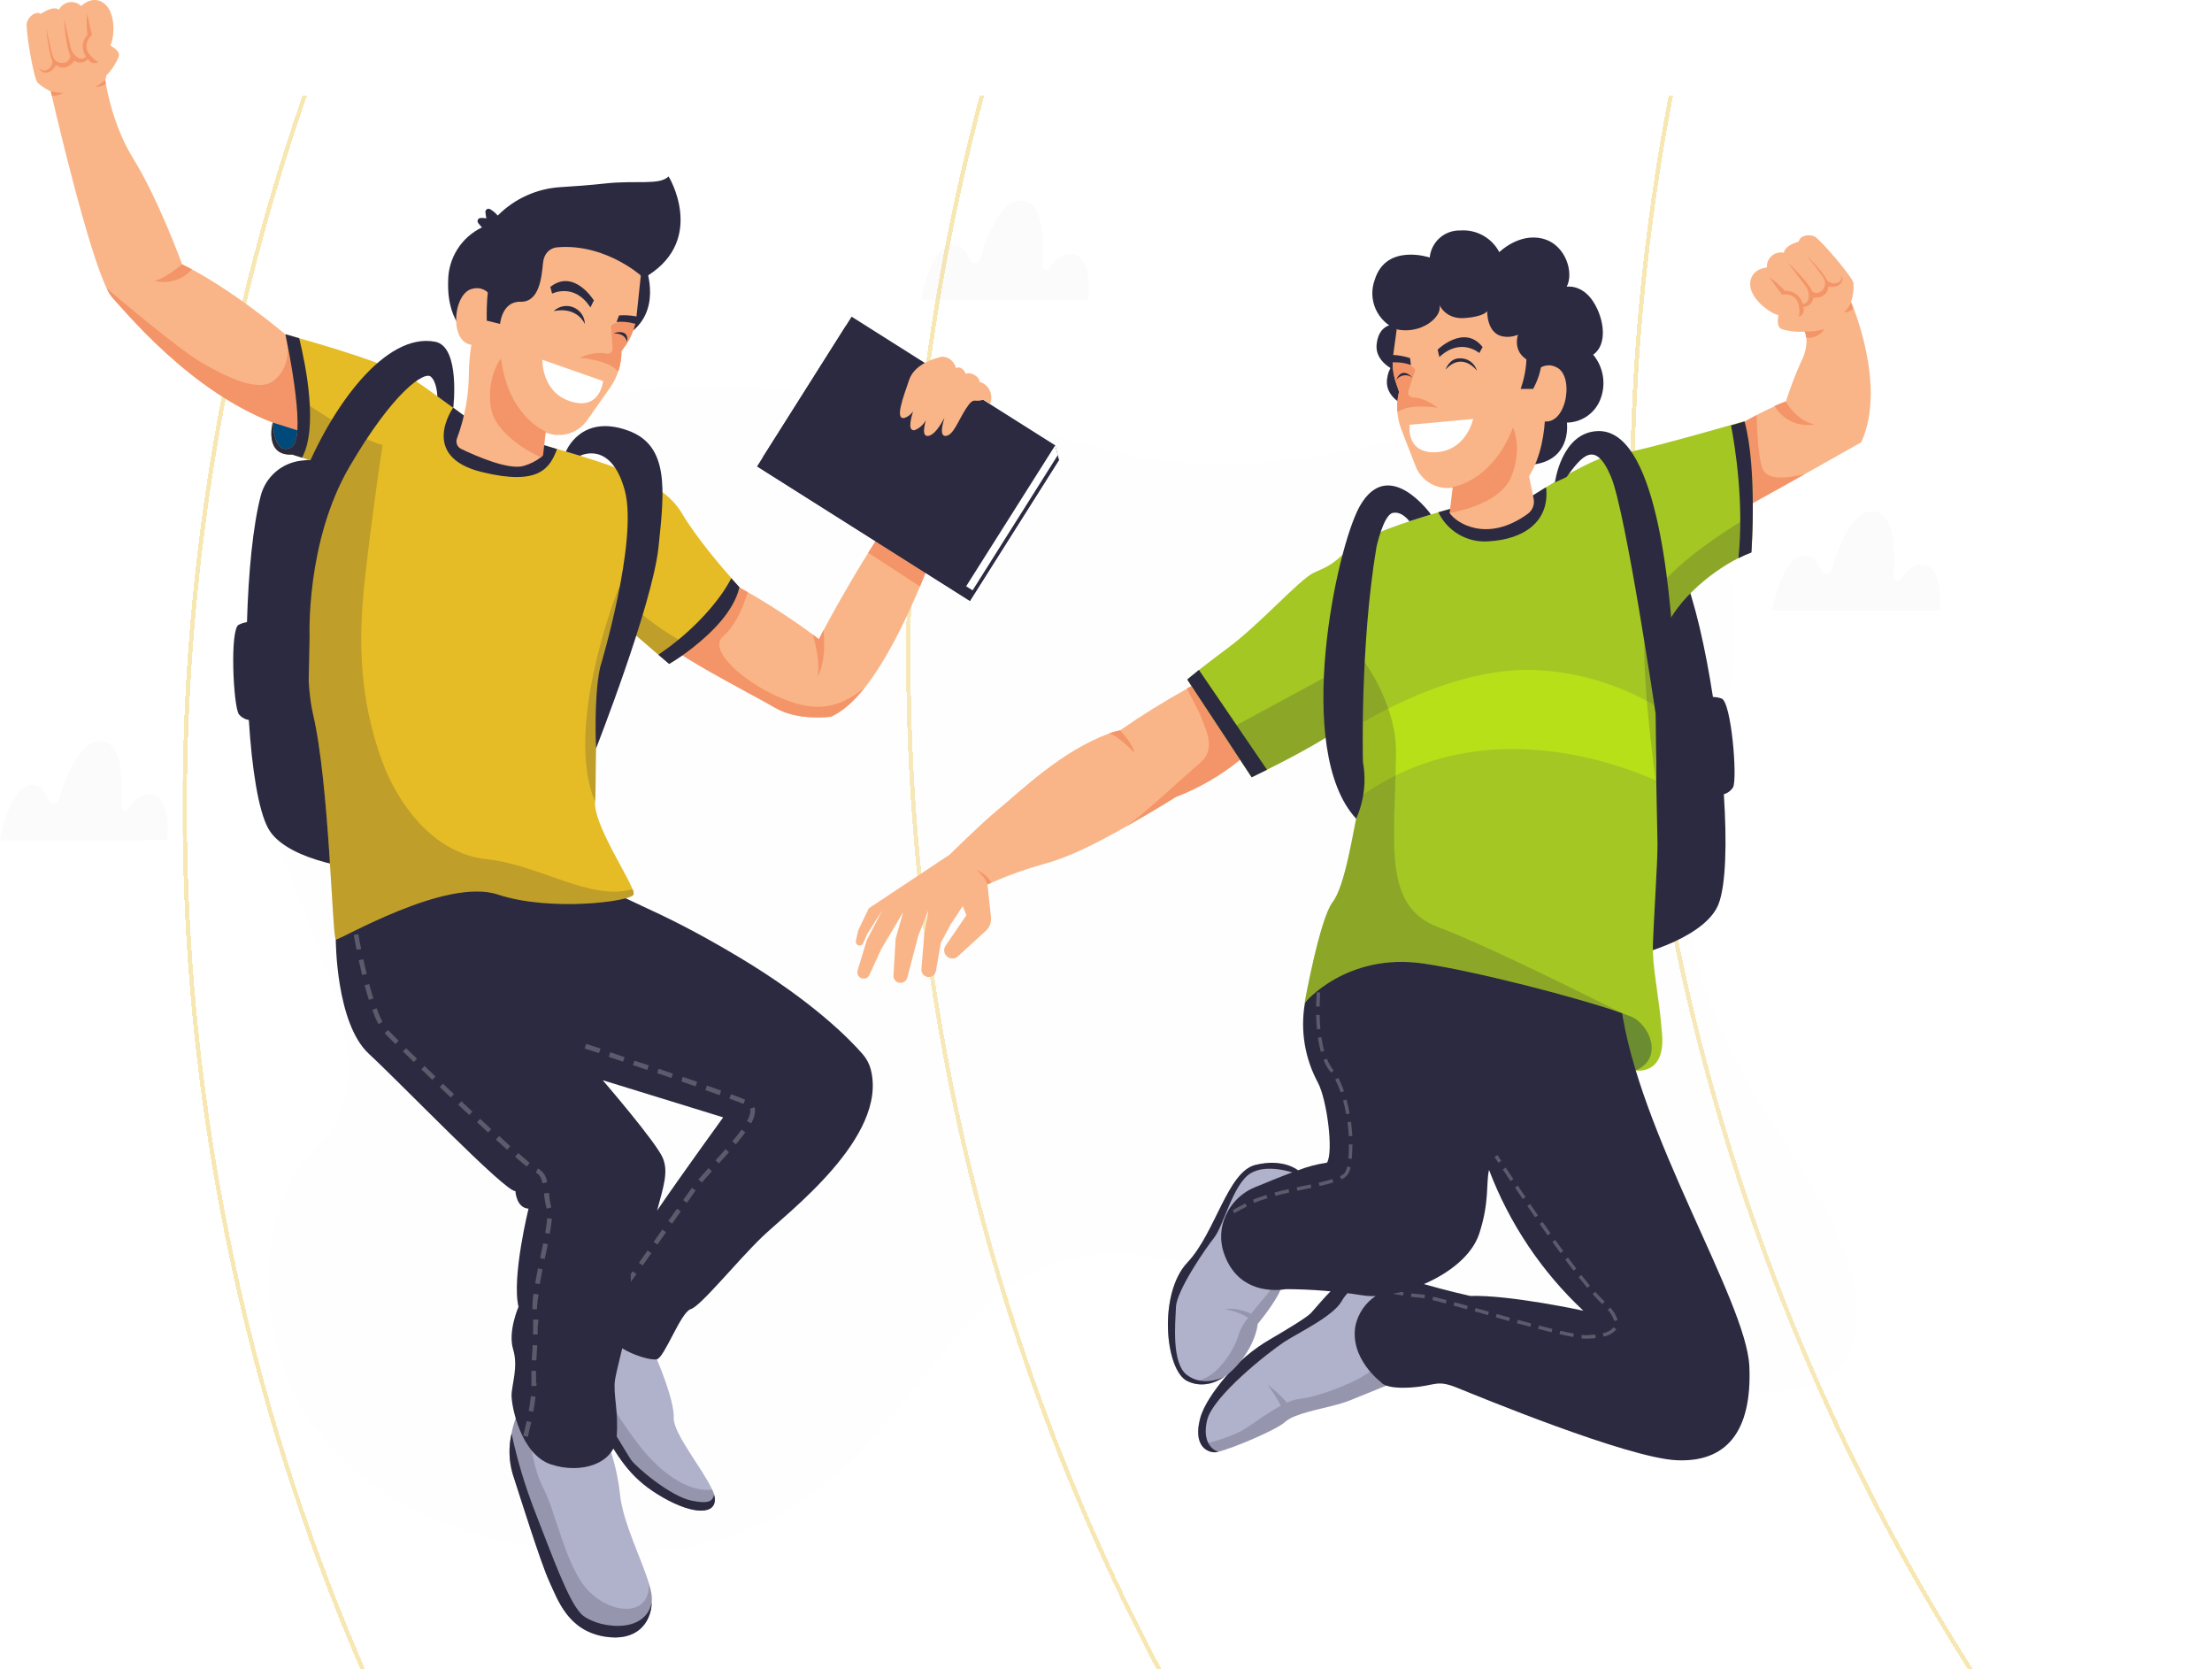 <svg width="509" height="384" viewBox="0 0 509 384" fill="none" xmlns="http://www.w3.org/2000/svg">
<g clip-path="url(#clip0_2040_16171)">
<g opacity="0.4">
<g opacity="0.96" filter="url(#filter0_bd_2040_16171)">
<circle cx="875.206" cy="112.167" r="499.667" stroke="#EBC13A" shape-rendering="crispEdges"/>
</g>
<g opacity="0.96" filter="url(#filter1_bd_2040_16171)">
<circle cx="791.948" cy="129.597" r="499.667" stroke="white" shape-rendering="crispEdges"/>
</g>
<g opacity="0.96" filter="url(#filter2_bd_2040_16171)">
<circle cx="708.69" cy="147.018" r="499.667" stroke="#EBC13A" shape-rendering="crispEdges"/>
</g>
<g opacity="0.96" filter="url(#filter3_bd_2040_16171)">
<circle cx="625.425" cy="164.448" r="499.667" stroke="white" shape-rendering="crispEdges"/>
</g>
<g opacity="0.96" filter="url(#filter4_bd_2040_16171)">
<circle cx="542.167" cy="181.87" r="499.667" stroke="#EBC13A" shape-rendering="crispEdges"/>
</g>
</g>
</g>
<path opacity="0.1" d="M397.246 129.361C387.712 92.507 353.125 94.795 320.307 101.639C302.648 105.314 277.934 110.41 252.14 102.889C196.653 86.713 132.807 82.624 101.345 102.889C69.884 123.153 50.975 147.475 60.032 181.511C69.089 215.547 92.151 246.13 72.553 264.382C52.956 282.634 53.295 351.596 133.888 356.988C214.481 362.38 206.494 284.954 259.725 288.588C312.956 292.221 422.214 344.541 426.833 306.596C431.451 268.651 372.161 241.554 393.422 178.524C397.638 165.992 401.631 146.183 397.246 129.361Z" fill="#F7F7F7"/>
<path opacity="0.1" d="M211.959 69.044C211.959 69.044 214.025 55.824 219.819 56.332C221.419 56.47 222.51 58.101 223.23 59.838C223.325 60.073 223.491 60.272 223.704 60.408C223.918 60.544 224.168 60.611 224.421 60.598C224.674 60.585 224.916 60.494 225.115 60.337C225.313 60.18 225.458 59.965 225.529 59.722C227.054 54.351 230.19 46.152 235.063 46.152C240.095 46.152 240.253 55.537 239.893 61.247C239.882 61.433 239.931 61.617 240.034 61.771C240.138 61.926 240.289 62.042 240.465 62.102C240.64 62.162 240.831 62.163 241.007 62.104C241.183 62.045 241.335 61.931 241.44 61.777C242.764 59.828 244.703 57.953 247.054 58.493C251.631 59.552 250.402 69.086 250.402 69.086L211.959 69.044Z" fill="#D6D6D6"/>
<path opacity="0.1" d="M0 193.355C0 193.355 2.055 180.134 7.85 180.643C9.46 180.781 10.551 182.412 11.261 184.149C11.356 184.384 11.521 184.583 11.735 184.719C11.948 184.855 12.199 184.921 12.451 184.909C12.704 184.896 12.947 184.805 13.145 184.648C13.344 184.491 13.489 184.276 13.559 184.033C15.095 178.662 18.231 170.463 23.093 170.463C28.125 170.463 28.284 179.848 27.924 185.558C27.912 185.744 27.962 185.928 28.065 186.082C28.168 186.237 28.319 186.353 28.495 186.413C28.671 186.473 28.861 186.474 29.038 186.415C29.214 186.356 29.366 186.241 29.47 186.088C30.794 184.139 32.722 182.264 35.085 182.804C39.661 183.863 38.432 193.344 38.432 193.344L0 193.355Z" fill="#D6D6D6"/>
<path opacity="0.1" d="M407.839 140.537C407.839 140.537 409.958 127.328 415.699 127.826C417.299 127.974 418.39 129.595 419.11 131.342C419.205 131.577 419.371 131.776 419.584 131.912C419.798 132.048 420.048 132.115 420.301 132.102C420.554 132.089 420.796 131.998 420.995 131.841C421.193 131.684 421.338 131.469 421.409 131.226C422.934 125.855 426.08 117.656 430.943 117.656C435.974 117.656 436.144 127.031 435.773 132.751C435.762 132.937 435.811 133.121 435.914 133.275C436.018 133.43 436.169 133.546 436.344 133.606C436.52 133.666 436.711 133.667 436.887 133.608C437.063 133.55 437.215 133.435 437.32 133.281C438.644 131.321 440.582 129.446 442.934 129.997C447.521 131.056 446.282 140.527 446.282 140.527L407.839 140.537Z" fill="#D6D6D6"/>
<path d="M285.371 174.785C280.93 178.399 275.947 181.287 270.604 183.344C270.604 183.344 265.604 186.469 259.206 190.113C251.663 194.404 245.848 197.243 240.286 198.757C236.204 199.883 232.207 201.299 228.326 202.995L227.267 203.482C224.163 204.88 222.299 205.918 222.299 205.918L218.411 196.745C218.411 196.745 225.487 189.711 229.661 186.257C234.841 182.02 244.237 172.741 255.233 168.757C256.056 168.457 256.898 168.213 257.754 168.027C262.693 164.587 267.806 161.405 273.072 158.493C274.708 157.536 276.474 156.822 278.316 156.374C278.316 156.374 288.634 165.866 285.371 174.785Z" fill="#F9B587"/>
<path d="M261.027 173.238C261.027 173.238 257.341 169.159 255.19 168.746C256.013 168.446 256.856 168.201 257.712 168.015C257.712 168.015 260.699 171.024 261.027 173.238Z" fill="#F39568"/>
<path d="M285.37 174.785C280.93 178.399 275.946 181.288 270.603 183.345C270.603 183.345 265.603 186.47 259.205 190.114C263.654 186.936 270.688 180.209 276.091 175.59C279.777 172.412 277.743 168.419 276.25 164.648C275.625 163.08 274.004 160.347 273.241 158.567C273.241 158.493 273.093 158.482 273.029 158.44C274.665 157.483 276.431 156.769 278.273 156.321C278.273 156.321 288.633 165.866 285.37 174.785Z" fill="#F39568"/>
<path d="M226.853 199.986L228.029 211.024C228.093 211.6 228.02 212.184 227.815 212.727C227.611 213.27 227.281 213.757 226.853 214.149L220.413 220.028C220.231 220.196 220.018 220.326 219.785 220.411C219.553 220.496 219.306 220.534 219.059 220.523C218.812 220.512 218.569 220.453 218.345 220.348C218.121 220.243 217.92 220.095 217.754 219.911C217.468 219.599 217.295 219.198 217.264 218.776C217.234 218.353 217.346 217.932 217.584 217.581L222.372 210.579L221.546 208.46L218.749 212.697L216.504 216.882L215.36 223.397C215.322 223.622 215.239 223.837 215.115 224.028C214.992 224.22 214.83 224.384 214.641 224.511C214.451 224.638 214.238 224.725 214.013 224.767C213.789 224.808 213.559 224.803 213.336 224.753C212.941 224.662 212.59 224.433 212.349 224.107C212.108 223.78 211.992 223.378 212.023 222.973L212.669 215.155L213.601 209.467L211.292 215.325L208.771 224.933C208.687 225.242 208.514 225.52 208.273 225.732C208.031 225.943 207.733 226.078 207.415 226.119C207.179 226.149 206.94 226.127 206.714 226.054C206.488 225.981 206.281 225.86 206.107 225.698C205.933 225.536 205.797 225.338 205.708 225.118C205.619 224.898 205.58 224.661 205.593 224.424L206.101 215.95L207.817 209.89L202.785 218.365L200.052 224.318C199.906 224.637 199.65 224.891 199.33 225.035C199.011 225.179 198.651 225.203 198.315 225.102C198.132 225.048 197.961 224.957 197.813 224.837C197.665 224.716 197.542 224.567 197.451 224.399C197.361 224.231 197.305 224.046 197.285 223.856C197.266 223.666 197.285 223.474 197.341 223.291L199.459 216.289L203.029 209.435L199.555 214.89L198.622 217.009C198.527 217.223 198.351 217.391 198.133 217.476C197.915 217.561 197.672 217.557 197.457 217.464C197.268 217.383 197.113 217.237 197.02 217.053C196.927 216.87 196.902 216.659 196.949 216.458L197.499 214.022L199.915 208.979L218.463 196.67C218.463 196.67 221.567 195.653 226.853 199.986Z" fill="#F9B587"/>
<path d="M228.115 203.079L227.225 203.471C227.225 203.471 226.939 202.009 224.672 200.134C226.106 200.721 227.313 201.754 228.115 203.079Z" fill="#F39568"/>
<path d="M398.792 181.141C398.306 181.914 397.552 182.48 396.673 182.73C397.404 193.98 397.139 203.641 395.455 207.995C390.243 221.406 345.89 227.963 335.222 218.228C324.555 208.493 318.75 144.181 333.104 134.043C343.834 126.469 366.345 125.23 377.076 125.092C379.269 125.06 381.421 125.689 383.25 126.899C385.079 128.108 386.501 129.841 387.33 131.872C390.021 138.535 392.425 149.096 394.163 160.357C394.837 160.368 395.506 160.486 396.144 160.707C398.4 161.48 399.841 179.075 398.792 181.141Z" fill="#2C2A40"/>
<path d="M317.383 313.841C317.816 315.539 318.587 317.132 319.65 318.524C319.65 318.524 314.947 320.42 310.593 322.199C307.267 323.555 301.833 324.318 298.316 325.706C297.53 325.978 296.785 326.356 296.102 326.829C295.953 326.935 295.816 327.051 295.689 327.157C293.75 328.979 283.538 333.248 280.318 334.011C280.077 334.082 279.828 334.125 279.576 334.138C278.942 334.143 278.318 333.986 277.761 333.682C277.205 333.378 276.736 332.937 276.398 332.401C275.667 331.214 275.339 329.307 276.133 326.331C276.928 323.354 279.311 319.975 281.758 317.03C284.707 313.462 288.265 310.445 292.267 308.121C296.017 305.939 300.741 303.089 301.663 302.072C304.608 298.841 307.235 295.102 311.419 293.449C312.661 293.041 313.971 292.879 315.275 292.973C318.596 293.209 321.877 293.831 325.053 294.826C325.053 294.826 315.032 304.265 317.383 313.841Z" fill="#B0B1CA"/>
<path d="M315.318 292.973C313.295 294.435 310.021 296.998 308.75 299.329C306.759 302.856 298.92 306.522 295.519 308.736C292.119 310.95 279.026 321.193 277.744 326.818C276.632 331.691 278.877 333.556 280.318 334.011C280.077 334.081 279.828 334.12 279.576 334.128C277.744 334.128 274.524 332.634 276.176 326.331C276.939 323.439 279.354 319.975 281.801 317.03C284.749 313.462 288.307 310.446 292.31 308.121C296.06 305.939 300.784 303.09 301.706 302.073C304.651 298.842 307.278 295.102 311.462 293.45C312.703 293.036 314.014 292.874 315.318 292.973Z" fill="#2C2A40"/>
<path opacity="0.2" d="M319.651 318.524C319.651 318.524 314.947 320.42 310.593 322.2C307.267 323.556 301.833 324.319 298.316 325.706C297.53 325.979 296.785 326.356 296.102 326.829C295.953 326.935 295.816 327.052 295.689 327.158C293.75 328.98 283.538 333.249 280.318 334.011C280.077 334.083 279.828 334.126 279.576 334.139C278.943 334.144 278.318 333.987 277.762 333.683C277.205 333.379 276.736 332.938 276.398 332.401C276.398 332.401 283.062 330.929 286.526 328.704C288.761 327.274 291.822 324.954 294.746 323.408C293.848 321.704 292.809 320.077 291.642 318.545C293.287 319.772 294.796 321.172 296.144 322.719C297.147 322.243 298.22 321.931 299.322 321.798C302.744 321.48 313.517 317.91 317.331 313.863C317.781 315.558 318.571 317.143 319.651 318.524Z" fill="#2C2A40"/>
<path d="M294.491 283.333C294.406 288.566 295.55 292.867 295.307 294.668C294.968 297.984 289.385 304.604 289.385 304.604C288.972 308.386 285.953 313.736 281.97 316.575H281.917L281.779 316.734C280.707 317.569 279.449 318.134 278.112 318.381C276.776 318.628 275.399 318.55 274.099 318.153C273.802 318.047 273.506 317.931 273.209 317.793C268.071 315.314 266.482 297.613 273.209 290.526C279.692 283.683 282.436 269.615 288.887 268.047C295.338 266.479 298.643 269.265 298.643 269.265C298.474 269.52 298.304 269.774 298.156 270.028C295.757 274.052 294.491 278.649 294.491 283.333Z" fill="#B0B1CA"/>
<path d="M298.654 269.233C298.485 269.488 298.326 269.742 298.167 269.996C297.552 269.774 291.44 267.623 287.68 269.996C283.718 272.517 281.493 282.104 279.406 284.721C277.319 287.337 270.773 296.913 270.603 300.663C270.434 304.413 269.544 313.64 273.125 316.341C276.504 318.884 280.54 317.401 281.79 316.68C279.194 318.46 276.197 319.17 273.22 317.74C268.082 315.271 266.493 297.613 273.22 290.483C279.703 283.64 282.447 269.572 288.898 268.005C295.349 266.437 298.654 269.233 298.654 269.233Z" fill="#2C2A40"/>
<path opacity="0.2" d="M295.339 294.668C295.021 297.73 290.265 303.588 289.513 304.488L289.46 304.562C289.047 308.344 286.028 313.694 282.045 316.533H281.992L281.78 316.734C280.707 317.569 279.45 318.134 278.113 318.381C276.776 318.628 275.4 318.55 274.1 318.153C274.611 317.907 275.152 317.729 275.71 317.624C280.275 316.692 284.184 310.357 285.074 306.893C285.554 305.544 286.272 304.292 287.193 303.196C285.613 302.168 283.82 301.513 281.949 301.278C281.949 301.278 284.068 300.516 287.903 302.253C290.254 299.276 293.199 296.141 293.57 294.7C294.1 292.444 294.544 283.365 294.544 283.365C294.492 288.567 295.551 292.867 295.339 294.668Z" fill="#2C2A40"/>
<path d="M428.273 101.766L415.254 109.107L402.065 116.459C402.065 116.459 396.769 104.435 401.493 96.988C401.493 96.988 402.606 96.342 404.226 95.484C405.413 94.859 406.875 94.128 408.379 93.461C409.237 93.079 410.106 92.719 410.942 92.401C411.936 89.259 413.114 86.178 414.47 83.175C415.36 81.503 415.777 79.621 415.678 77.73C415.66 77.215 415.515 76.712 415.254 76.268C419.032 74.362 422.622 72.103 425.974 69.52C425.974 69.52 434.322 88.704 428.273 101.766Z" fill="#F9B587"/>
<path d="M417.553 97.634C415.766 97.967 413.919 97.739 412.267 96.98C410.615 96.221 409.238 94.97 408.326 93.397C409.184 93.016 410.053 92.656 410.89 92.338C410.89 92.359 413.464 96.935 417.553 97.634Z" fill="#F39568"/>
<path d="M415.254 109.107L402.065 116.458C402.065 116.458 396.769 104.435 401.493 96.988C401.493 96.988 402.606 96.342 404.226 95.484C404.226 95.484 404.364 105.706 405.762 108.196C407.161 110.685 411.811 109.838 415.254 109.107Z" fill="#F39568"/>
<path d="M425.921 69.542C422.981 72.194 419.816 74.587 416.462 76.692C416.112 76.862 415.625 76.692 415.148 76.3C413.381 76.424 411.605 76.216 409.915 75.686C408.983 75.262 408.993 73.948 409.237 72.508C407.012 71.967 402.669 68.567 402.722 65.326C402.796 61.798 406.578 61.533 406.578 61.533C406.544 61.032 406.626 60.529 406.82 60.065C407.013 59.601 407.311 59.188 407.692 58.86C408.072 58.531 408.523 58.295 409.01 58.171C409.497 58.046 410.006 58.037 410.498 58.143C410.699 56.374 413.898 55.59 413.898 55.59C414.226 54.086 416.313 53.832 417.553 54.414C418.792 54.997 426.176 63.567 426.504 65.135C426.602 66.628 426.404 68.125 425.921 69.542Z" fill="#F9B587"/>
<path d="M414.958 70.601C415.498 72.635 413.792 72.889 413.792 72.889C414.131 72.624 414.11 71.766 414.015 71.014C413.989 70.637 413.921 70.264 413.814 69.901C413.715 69.509 413.532 69.143 413.277 68.829C413.023 68.514 412.704 68.259 412.341 68.079C410.816 67.401 410.117 67.857 410.117 67.857L407.087 63.747C408.416 64.672 409.641 65.737 410.742 66.925C411.658 66.868 412.565 67.133 413.306 67.674C414.047 68.216 414.575 69 414.799 69.891C415.108 69.89 415.408 69.785 415.65 69.592C415.892 69.4 416.062 69.132 416.133 68.832C416.236 68.336 416.24 67.826 416.143 67.329C416.047 66.833 415.853 66.36 415.572 65.94L411.335 60.336C411.335 60.336 417.076 65.696 417.214 67.751C417.296 68.091 417.299 68.446 417.224 68.788C417.149 69.13 416.997 69.45 416.779 69.725C416.562 69.999 416.285 70.221 415.969 70.373C415.654 70.524 415.308 70.602 414.958 70.601Z" fill="#F39568"/>
<path d="M415.562 58.652C415.562 58.652 419.322 63.143 419.799 64.361C419.916 64.638 419.976 64.936 419.974 65.236C419.973 65.537 419.91 65.834 419.79 66.109C419.671 66.385 419.496 66.633 419.277 66.839C419.058 67.044 418.799 67.204 418.517 67.306C418.261 67.394 417.986 67.418 417.719 67.375C417.451 67.333 417.198 67.225 416.981 67.063V68.482C416.981 68.482 420.784 69.075 420.742 65.463C420.742 63.662 415.562 58.652 415.562 58.652Z" fill="#F39568"/>
<path d="M420.551 64.615C420.82 64.864 421.147 65.042 421.502 65.134C421.856 65.227 422.228 65.23 422.585 65.145C423.697 64.785 423.93 64.086 423.644 63.344C423.842 63.565 423.959 63.847 423.976 64.143C423.994 64.439 423.91 64.733 423.739 64.975C422.987 66.236 421.123 66.035 420.561 65.855L420.551 64.615Z" fill="#F39568"/>
<path d="M419.82 75.686C419.383 76.393 418.75 76.959 417.998 77.314C417.246 77.67 416.407 77.799 415.582 77.688C415.587 77.195 415.475 76.709 415.254 76.268C416.799 76.353 418.346 76.156 419.82 75.686Z" fill="#F39568"/>
<path d="M376.345 246.289C376.345 246.289 372.511 237.867 373.167 233.089C373.824 228.312 380.339 235.833 381.187 237.856C382.034 239.88 380.869 245.441 376.345 246.289Z" fill="#6C8C31"/>
<path d="M327.605 295.431C324.096 297.003 320.332 297.929 316.493 298.164C318.794 296.55 321.367 295.366 324.089 294.668C325.278 294.833 326.454 295.088 327.605 295.431Z" fill="#2C2A40"/>
<path d="M402.542 314.361C401.843 299.202 376.896 260.611 373.008 231.342L357.373 225.706C355.254 225.102 356.208 225.452 353.761 224.721C353.761 224.721 316.822 205.653 300.275 230.738C299.182 236.991 300.223 243.431 303.231 249.022C305.35 252.941 306.896 265.049 305.35 267.496C303.085 267.828 300.865 268.411 298.729 269.233C295.953 270.197 291.674 271.945 288.771 273.153C286.962 273.893 285.35 275.044 284.063 276.515C282.776 277.986 281.849 279.736 281.356 281.628C280.783 283.868 280.89 286.228 281.663 288.407C284.449 296.426 291.42 297.295 295.953 296.596C301.785 296.624 307.607 297.091 313.369 297.994C314.418 298.169 315.484 298.229 316.547 298.174C314.239 299.722 312.598 302.082 311.949 304.784C310.381 312.496 317.797 318.015 317.797 318.015C317.797 318.015 318.57 319.583 324.492 319.233C330.413 318.884 330.403 317.305 335.297 319.286C340.191 321.267 374.492 335.441 385.816 335.96C397.14 336.479 403.189 329.519 402.542 314.361ZM338.326 298.164C338.326 298.164 332.818 296.935 327.659 295.431C333.411 292.952 338.686 288.916 340.371 283.873C342.797 276.458 341.896 272.401 342.638 269.159C347.307 281.469 354.728 292.549 364.333 301.553C364.333 301.553 347.278 297.856 338.273 298.164H338.326Z" fill="#2C2A40"/>
<path d="M299.978 272.836L298.368 273.175L298.538 273.959L300.148 273.62L301.747 273.281L301.589 272.497L299.978 272.836Z" fill="#5B5B6C"/>
<path d="M283.644 278.428L284.035 279.127C284.978 278.598 285.942 278.068 286.917 277.57L286.546 276.86C285.572 277.369 284.597 277.899 283.644 278.428Z" fill="#5B5B6C"/>
<path d="M293.283 274.361L293.484 275.134C294.417 274.88 295.455 274.626 296.662 274.361L296.493 273.577C295.275 273.852 294.226 274.107 293.283 274.361Z" fill="#5B5B6C"/>
<path d="M310.381 261.416L311.187 261.363C311.123 260.304 311.017 259.16 310.869 258.069L310.074 258.175C310.201 259.245 310.297 260.336 310.381 261.416Z" fill="#5B5B6C"/>
<path d="M303.792 228.344L302.986 228.291C302.923 229.403 302.87 230.505 302.859 231.585H303.654C303.675 230.537 303.717 229.435 303.792 228.344Z" fill="#5B5B6C"/>
<path d="M309.766 256.352L310.55 256.204C310.349 255.081 310.105 253.99 309.83 252.973L309.057 253.174C309.321 254.128 309.565 255.198 309.766 256.352Z" fill="#5B5B6C"/>
<path d="M288.294 276.014L288.612 276.745C289.605 276.337 290.62 275.983 291.652 275.686L291.419 274.923C290.358 275.229 289.315 275.594 288.294 276.014Z" fill="#5B5B6C"/>
<path d="M309.449 269.816C309.14 270.159 308.761 270.43 308.337 270.611L308.686 271.331C309.231 271.097 309.711 270.733 310.085 270.272C310.427 269.751 310.664 269.168 310.784 268.556L310 268.365C309.907 268.879 309.721 269.371 309.449 269.816Z" fill="#5B5B6C"/>
<path d="M309.258 251.056C308.903 249.998 308.464 248.971 307.944 247.984L307.245 248.354C307.738 249.31 308.16 250.302 308.506 251.32L309.258 251.056Z" fill="#5B5B6C"/>
<path d="M303.664 233.503H302.859C302.859 234.657 302.944 235.77 303.039 236.818L303.834 236.744C303.739 235.727 303.686 234.636 303.664 233.503Z" fill="#5B5B6C"/>
<path d="M311.228 263.301H310.381C310.381 263.418 310.381 263.534 310.381 263.651C310.381 264.71 310.381 265.664 310.254 266.532L311.048 266.617C311.146 265.631 311.192 264.641 311.186 263.651L311.228 263.301Z" fill="#5B5B6C"/>
<path d="M304.714 241.797C304.43 240.752 304.211 239.691 304.057 238.619L303.263 238.736C303.424 239.836 303.65 240.925 303.941 241.999L304.714 241.797Z" fill="#5B5B6C"/>
<path d="M305.318 243.566L304.576 243.863C304.949 244.817 305.452 245.715 306.07 246.532L306.26 246.787L306.907 246.31C306.843 246.215 306.769 246.13 306.705 246.045C306.131 245.286 305.665 244.452 305.318 243.566Z" fill="#5B5B6C"/>
<path d="M303.453 272.094L303.633 272.868C304.968 272.571 305.996 272.306 306.811 272.041L306.568 271.268C305.773 271.533 304.777 271.798 303.453 272.094Z" fill="#5B5B6C"/>
<path d="M344.787 267.518L343.908 266.183L344.586 265.749L345.455 267.084L344.787 267.518Z" fill="#5B5B6C"/>
<path d="M329.598 299.107C330.445 299.308 331.451 299.562 332.68 299.891L332.882 299.118C331.653 298.789 330.636 298.535 329.788 298.323L329.598 299.107Z" fill="#5B5B6C"/>
<path d="M324.756 297.571L324.661 298.365C325.466 298.461 326.187 298.535 326.78 298.567C327.111 298.595 327.44 298.644 327.765 298.715L327.913 297.921C327.563 297.85 327.21 297.8 326.854 297.772C326.271 297.74 325.551 297.666 324.756 297.571Z" fill="#5B5B6C"/>
<path d="M334.47 300.378C335.444 300.643 336.472 300.918 337.542 301.226L337.754 300.452L334.682 299.605L334.47 300.378Z" fill="#5B5B6C"/>
<path d="M339.544 300.934L339.326 301.709L342.396 302.57L342.614 301.795L339.544 300.934Z" fill="#5B5B6C"/>
<path d="M344.184 303.079L347.256 303.937L347.467 303.164L344.406 302.316L344.184 303.079Z" fill="#5B5B6C"/>
<path d="M356.79 283.746L354.958 281.14L354.301 281.596L356.133 284.202L356.79 283.746Z" fill="#5B5B6C"/>
<path d="M372.234 303.725C371.899 302.65 371.323 301.664 370.55 300.844L369.946 301.353C370.629 302.089 371.145 302.963 371.461 303.916L372.234 303.725Z" fill="#5B5B6C"/>
<path d="M359.724 287.836C359.11 286.988 358.485 286.13 357.871 285.262L357.214 285.728L359.078 288.302L359.724 287.836Z" fill="#5B5B6C"/>
<path d="M319.714 297.242L319.661 297.518C320.784 297.737 321.843 297.927 322.839 298.09L322.966 297.306L321.504 297.052C320.89 297.126 320.307 297.189 319.714 297.242Z" fill="#5B5B6C"/>
<path d="M345.805 269.064L347.574 271.723L348.241 271.278L346.472 268.63L345.805 269.064Z" fill="#5B5B6C"/>
<path d="M365.032 307.2C364.678 307.199 364.324 307.178 363.972 307.137L363.888 307.931C364.239 307.971 364.593 307.992 364.947 307.995H365.117C365.858 307.995 366.557 307.921 367.172 307.857L367.087 307.062C366.419 307.084 365.752 307.126 365.032 307.2Z" fill="#5B5B6C"/>
<path d="M368.866 299.085C368.347 298.587 367.743 297.952 367.075 297.2L366.472 297.729C367.16 298.503 367.785 299.159 368.315 299.668L368.707 300.039L369.268 299.467L368.866 299.085Z" fill="#5B5B6C"/>
<path d="M365.868 295.802C365.254 295.06 364.576 294.234 363.877 293.334L363.241 293.821C363.962 294.732 364.629 295.569 365.254 296.31L365.868 295.802Z" fill="#5B5B6C"/>
<path d="M360.169 289.806C360.826 290.696 361.472 291.554 362.086 292.348L362.722 291.872C362.108 291.077 361.472 290.219 360.805 289.329L360.169 289.806Z" fill="#5B5B6C"/>
<path d="M368.803 306.713L368.993 307.497C370.154 307.331 371.21 306.734 371.949 305.823L371.282 305.389C370.645 306.118 369.763 306.589 368.803 306.713Z" fill="#5B5B6C"/>
<path d="M349.057 304.435L352.129 305.262L352.341 304.488L349.258 303.662L349.057 304.435Z" fill="#5B5B6C"/>
<path d="M358.845 306.946C360.042 307.222 361.09 307.444 362.023 307.603L362.16 306.819C361.292 306.66 360.254 306.438 359.067 306.173L358.845 306.946Z" fill="#5B5B6C"/>
<path d="M351.44 277.444L353.241 280.071L353.898 279.616L352.097 276.999L351.44 277.444Z" fill="#5B5B6C"/>
<path d="M351.049 275.42L349.269 272.782L348.612 273.227L350.392 275.865L351.049 275.42Z" fill="#5B5B6C"/>
<path d="M353.93 305.738L357.023 306.522L357.214 305.738C356.281 305.515 355.243 305.25 354.131 304.964L353.93 305.738Z" fill="#5B5B6C"/>
<path d="M327.605 295.431C324.096 297.003 320.332 297.929 316.493 298.164C318.794 296.55 321.367 295.366 324.089 294.668C325.278 294.833 326.454 295.088 327.605 295.431Z" fill="#2C2A40"/>
<path d="M403.326 118.365C403.273 123.408 403.008 127.073 403.008 127.073C401.991 127.452 400.997 127.891 400.032 128.387C393.146 131.872 384.576 139.16 382.5 146.586C381.663 149.541 381.282 155.643 381.133 162.539C381.006 168.111 381.049 174.192 381.133 179.584C381.133 179.87 381.133 180.156 381.133 180.442C381.239 187.253 381.409 192.762 381.409 194.319C381.409 198.673 380.54 211.575 380.349 217.147C380.159 222.719 381.748 228.641 382.468 238.048C383.188 247.454 376.356 246.289 376.356 246.289C382.977 243.503 379.534 235.569 375.296 233.874C374.671 233.62 373.941 233.344 373.125 233.058C363.019 229.478 339.566 223.44 327.574 221.681C309.777 219.075 300.191 230.749 300.191 230.749C300.191 230.749 303.676 211.406 306.631 207.571C309.587 203.736 311.345 191.194 312.563 185.971C312.733 185.116 312.829 184.248 312.849 183.376C313.019 178.694 311.991 171.342 311.398 167.539C311.165 166.014 310.985 165.06 310.985 165.06C309.195 168.026 297.5 174.118 291.515 177.105C289.396 178.164 287.998 178.831 287.998 178.831L283.03 171.3L273.188 156.353C273.188 156.353 273.835 155.759 275.879 154.149C277.33 153.005 279.481 151.353 282.595 149.033C290.085 143.461 298.972 133.355 302.277 131.787C305.583 130.219 306.112 130.399 310.466 126.215C313.527 123.281 324.608 119.732 330.953 117.868C333.665 117.073 335.508 116.596 335.508 116.596C340.385 118.144 345.669 117.765 350.275 115.537C350.275 115.537 352.595 114.012 355.731 112.105C360.826 109.022 368.082 104.933 371.091 104.69C374.915 104.393 391.345 99.774 398.294 97.783L401.409 96.882C403.104 103.111 403.4 111.872 403.326 118.365Z" fill="#A5C723"/>
<path d="M342.414 124.552C340.058 124.71 337.708 124.155 335.67 122.962C333.632 121.768 332 119.99 330.984 117.857C333.696 117.063 335.539 116.586 335.539 116.586C340.416 118.134 345.701 117.755 350.306 115.527C350.306 115.527 352.626 114.001 355.762 112.095C356.673 119.817 350.878 124.118 342.414 124.552Z" fill="#2C2A40"/>
<path d="M291.547 177.094C289.428 178.153 288.03 178.821 288.03 178.821L273.199 156.342C273.199 156.342 273.845 155.749 275.89 154.138L291.547 177.094Z" fill="#2C2A40"/>
<path d="M403.008 127.115C401.991 127.494 400.997 127.933 400.032 128.429C401.335 115.78 399.311 103.005 398.326 97.878L401.441 96.978C404.407 107.91 403.008 127.115 403.008 127.115Z" fill="#2C2A40"/>
<path d="M381.122 179.584C368.908 174.234 339.152 164.647 312.881 183.366C313.05 178.683 312.023 171.332 311.43 167.529C315.413 165.007 334.533 153.577 352.839 154.139C362.828 154.506 372.562 157.396 381.133 162.539C381.006 168.111 381.048 174.202 381.122 179.584Z" fill="#B8E019"/>
<path d="M322.213 74.647C322.213 74.647 317.372 73.588 316.779 79.181C316.271 83.99 322.372 85.791 322.372 85.791C322.372 85.791 324.332 77.624 322.213 74.647Z" fill="#2C2A40"/>
<path d="M324.597 82.803C324.597 82.803 319.756 81.744 319.163 87.327C318.654 92.136 324.756 93.937 324.756 93.937C324.756 93.937 326.716 85.801 324.597 82.803Z" fill="#2C2A40"/>
<path d="M321.409 75.781C319.239 74.915 317.494 73.234 316.547 71.098C315.601 68.962 315.529 66.54 316.345 64.351C318.973 55.876 328.994 59.245 328.994 59.245C329.157 57.517 329.969 55.914 331.266 54.76C332.563 53.606 334.25 52.987 335.985 53.027C337.81 52.886 339.636 53.283 341.238 54.168C342.839 55.052 344.147 56.386 345 58.006C345 58.006 349.47 53.556 354.915 54.891C360.36 56.226 362.204 62.836 360.509 65.961C360.509 65.961 363.973 65.347 366.6 69.372C369.227 73.398 369.905 79.372 366.6 81.597C367.74 82.967 368.503 84.612 368.811 86.368C369.12 88.124 368.964 89.93 368.358 91.607C367.79 93.23 366.738 94.639 365.344 95.645C363.95 96.651 362.281 97.205 360.562 97.232C360.562 97.232 361.621 104.754 354.354 106.586C347.087 108.419 347.744 101.925 347.744 101.925C347.744 101.925 334.99 72.434 321.409 75.781Z" fill="#2C2A40"/>
<path d="M351.842 109.573L352.902 114.743C353.032 115.387 352.976 116.056 352.739 116.669C352.503 117.283 352.096 117.816 351.567 118.207C342.203 125.008 335.073 120.326 333.559 118.016C334.692 116.957 354.745 97.889 355.116 87.296C355.126 87.243 357.436 100.548 351.842 109.573Z" fill="#F9B587"/>
<path d="M321.938 90.134C321.212 92.992 321.39 96.004 322.447 98.757L325.731 107.232C326.324 108.771 327.385 110.086 328.764 110.991C330.144 111.895 331.773 112.344 333.421 112.274C338.216 112.165 342.892 110.767 346.96 108.227C355.434 102.592 355.434 89.647 355.434 89.647C355.434 89.647 354.735 76.522 343.835 71.543C332.934 66.564 321.854 72.39 321.854 72.39L320.604 81.564C320.53 82.073 320.487 82.586 320.477 83.1C320.422 84.833 320.692 86.561 321.271 88.195L321.938 90.134Z" fill="#F9B587"/>
<path d="M330.815 80.441C330.815 80.441 336.938 74.456 341.165 79.848L340.402 81.225C340.402 81.225 336.165 77.517 331.207 82.147L330.815 80.441Z" fill="#2C2A40"/>
<path d="M321.939 90.134C321.55 91.659 321.418 93.237 321.547 94.806C322.86 93.873 325.508 93.09 330.826 93.81C330.826 93.81 327.977 91.49 325.127 91.448C324.949 91.443 324.775 91.397 324.619 91.313C324.462 91.23 324.327 91.111 324.224 90.966C324.121 90.821 324.053 90.654 324.026 90.478C323.999 90.303 324.013 90.123 324.068 89.954L325.667 85.081C325.24 84.443 324.609 83.968 323.877 83.736C322.765 83.444 321.632 83.242 320.487 83.132C320.433 84.865 320.703 86.593 321.282 88.227L321.939 90.134Z" fill="#F39568"/>
<path d="M320.741 81.671C322.009 81.753 323.262 81.995 324.47 82.391L324.661 83.98C323.407 83.535 322.082 83.323 320.752 83.355C320.627 83.367 320.5 83.353 320.381 83.313C320.262 83.273 320.152 83.208 320.06 83.123C319.967 83.039 319.893 82.935 319.842 82.82C319.792 82.705 319.766 82.581 319.767 82.455C319.777 82.338 319.811 82.225 319.866 82.123C319.921 82.02 319.996 81.929 320.087 81.856C320.178 81.783 320.283 81.728 320.395 81.697C320.508 81.665 320.625 81.656 320.741 81.671Z" fill="#2C2A40"/>
<path d="M324.375 97.73L338.983 96.395C338.983 96.395 337.32 104.255 329.576 104.054C323.443 103.81 324.375 97.73 324.375 97.73Z" fill="white"/>
<path d="M334.291 112.02C334.291 112.02 343.316 110.897 348.168 98.334C348.168 98.334 350.413 102.963 347.776 109.626C345.138 116.289 333.57 118.016 333.57 118.016L334.291 112.02Z" fill="#F39568"/>
<path d="M351.694 87.529C351.694 87.529 354.438 82.306 358.442 84.658C362.446 87.01 360.211 98.938 354.406 96.703C348.601 94.467 351.694 87.529 351.694 87.529Z" fill="#F9B587"/>
<path d="M332.627 85.049C332.627 85.049 333.485 82.454 335.805 82.444C336.704 82.383 337.596 82.633 338.333 83.151C339.07 83.67 339.606 84.426 339.852 85.293C339.852 85.293 336.546 80.759 332.627 85.049Z" fill="#2C2A40"/>
<path d="M324.99 86.861C324.99 86.861 322.648 84.075 321.261 87.454C321.462 87.164 321.72 86.918 322.018 86.731C322.317 86.543 322.65 86.418 322.999 86.362C323.347 86.307 323.703 86.323 324.045 86.408C324.387 86.494 324.708 86.648 324.99 86.861Z" fill="#2C2A40"/>
<path d="M321.409 75.78C323.912 76.316 326.525 75.848 328.687 74.477C332.024 72.179 331.218 70.134 331.218 70.134C331.218 70.134 332.574 73.524 337.087 73.174C341.6 72.825 342.225 71.575 342.225 71.575C342.225 71.575 342.034 76.617 345.721 77.39C346.821 77.604 347.958 77.514 349.011 77.129C350.064 76.745 350.992 76.081 351.695 75.208C351.695 75.208 335.297 60.77 329.661 64.615C324.026 68.46 319.121 70.473 321.409 75.78Z" fill="#2C2A40"/>
<path d="M349.703 75.865C349.703 75.865 347.468 80.198 351.249 82.698C351.144 85.013 350.691 87.298 349.904 89.478H352.785C352.785 89.478 354.904 85.781 354.692 82.613C354.48 79.446 354.47 74.594 349.703 75.865Z" fill="#2C2A40"/>
<path d="M425.922 69.541C425.579 70.441 425.027 71.247 424.312 71.892C424.312 71.892 425.922 71.818 426.43 70.897L425.922 69.541Z" fill="#F39568"/>
<path opacity="0.2" d="M373.125 233.048C363.019 229.467 339.566 223.429 327.574 221.671C309.777 219.065 300.191 230.739 300.191 230.739C300.191 230.739 303.676 211.395 306.631 207.561C309.587 203.726 311.345 191.184 312.563 185.961C312.733 185.106 312.829 184.237 312.849 183.366C313.019 178.684 311.991 171.332 311.398 167.529C311.165 166.003 310.985 165.05 310.985 165.05C309.195 168.016 297.5 174.107 291.515 177.095C289.396 178.154 287.998 178.821 287.998 178.821L283.03 171.289L282.352 168.016C282.352 168.016 295.36 160.961 313.252 151.289C313.252 151.289 321.356 161.48 321.229 173.239C321.006 194.16 318.051 208.44 330.953 213.313C343.549 218.037 371.398 232.169 373.125 233.048Z" fill="#2C2A40"/>
<path opacity="0.2" d="M403.326 118.366C403.273 123.408 403.008 127.073 403.008 127.073C401.991 127.452 400.997 127.891 400.032 128.387C393.146 131.872 384.576 139.16 382.5 146.586C381.663 149.542 381.282 155.643 381.133 162.539C381.006 168.111 381.049 174.192 381.133 179.584C381.133 179.87 381.133 180.156 381.133 180.442C381.133 180.442 376.525 149.022 379.142 139.796C381.758 130.569 402.86 118.641 403.326 118.366Z" fill="#2C2A40"/>
<path d="M316.737 125.855C312.924 148.503 313.623 175.336 313.623 175.336C314.426 179.737 313.883 184.277 312.066 188.365C297.532 172.656 307.532 125.865 312.924 116.406C319.566 104.753 329.28 118.365 329.28 118.365L324.311 119.933C324.311 119.933 322.585 117.507 320.455 118.016C318.326 118.524 316.737 125.855 316.737 125.855Z" fill="#2C2A40"/>
<path d="M357.818 110.928C357.818 110.928 359.301 99.477 367.659 99.18C380.9 98.714 384.237 133.524 385.286 152.337C386.335 171.151 381.133 174.943 381.133 174.943L380.974 164.191C380.974 164.191 374.121 117.899 370.731 109.753C367.013 100.822 363.824 105.229 360.477 109.753L357.489 111.13" fill="#2C2A40"/>
<path d="M68.401 99.043C47.002 93.493 30.265 73.302 25.826 68.44C25.307 67.794 24.875 67.081 24.545 66.321C20.297 57.529 13.443 28.599 11.918 22.031C11.812 21.586 11.738 21.236 11.684 20.971C11.632 20.707 11.61 20.654 11.61 20.654L23.782 15.357C23.782 15.357 24.778 27.01 30.636 36.448C36.494 45.887 41.907 60.812 41.907 60.812C53.379 66.459 65.678 76.935 65.678 76.935C72.034 90.357 68.401 99.043 68.401 99.043Z" fill="#F9B587"/>
<path d="M68.4 99.043C47.002 93.492 30.264 73.301 25.826 68.439C25.306 67.793 24.875 67.081 24.544 66.32C24.798 66.522 40.624 80.091 46.578 83.545C52.531 86.998 59.364 90.091 62.701 87.782C66.038 85.473 66.938 80.981 65.635 76.945C72.033 90.356 68.4 99.043 68.4 99.043Z" fill="#F39568"/>
<path d="M12.352 21.31C16.273 20.763 20.14 19.877 23.909 18.662C24.258 18.492 24.407 17.984 24.449 17.391C25.682 16.121 26.663 14.629 27.341 12.995C27.616 12.009 26.599 11.173 25.381 10.463C26.441 8.408 26.589 2.899 24.068 0.865C21.324 -1.349 18.686 1.384 18.686 1.384C18.325 1.035 17.887 0.775 17.408 0.624C16.928 0.474 16.421 0.436 15.925 0.515C15.428 0.594 14.957 0.788 14.549 1.08C14.14 1.373 13.805 1.756 13.57 2.2C12.087 1.215 9.428 3.175 9.428 3.175C8.072 2.465 6.525 3.895 6.176 5.23C5.826 6.565 7.648 17.709 8.633 19.001C9.712 20.003 10.975 20.788 12.352 21.31Z" fill="#F9B587"/>
<path d="M20.212 13.588C21.419 15.304 22.712 14.171 22.712 14.171C22.288 14.266 21.653 13.683 21.134 13.111C20.858 12.853 20.616 12.561 20.413 12.243C20.179 11.914 20.018 11.538 19.942 11.142C19.865 10.745 19.874 10.337 19.968 9.944C20.424 8.344 21.186 8.111 21.186 8.111L20.021 3.175C19.888 4.784 19.924 6.403 20.127 8.005C19.494 8.671 19.114 9.538 19.052 10.455C18.99 11.372 19.25 12.281 19.788 13.027C19.594 13.255 19.332 13.415 19.04 13.482C18.747 13.548 18.441 13.519 18.167 13.397C17.268 12.911 16.598 12.088 16.303 11.109L14.725 4.234C14.725 4.234 15.127 12.084 16.653 13.524C16.863 13.792 17.131 14.009 17.436 14.161C17.741 14.312 18.076 14.394 18.417 14.4C18.758 14.406 19.096 14.336 19.406 14.196C19.716 14.056 19.992 13.848 20.212 13.588Z" fill="#F39568"/>
<path d="M10.667 6.353C10.667 6.353 11.726 12.116 12.309 13.291C12.445 13.558 12.635 13.794 12.866 13.986C13.096 14.177 13.364 14.319 13.651 14.403C13.939 14.487 14.24 14.512 14.538 14.476C14.835 14.439 15.122 14.343 15.381 14.192C15.613 14.051 15.808 13.856 15.948 13.624C16.089 13.391 16.17 13.128 16.186 12.857L17.245 13.779C17.245 13.779 15.254 17.063 12.521 14.722C11.175 13.567 10.667 6.353 10.667 6.353Z" fill="#F39568"/>
<path d="M12.055 14.023C12.07 14.383 11.996 14.742 11.839 15.068C11.682 15.393 11.447 15.674 11.155 15.887C10.159 16.512 9.439 16.205 9.036 15.559C9.078 15.852 9.218 16.123 9.434 16.327C9.649 16.531 9.927 16.656 10.223 16.681C11.716 16.946 12.712 15.368 13.009 14.828L12.055 14.023Z" fill="#F39568"/>
<path d="M14.545 21.31C13.782 21.853 12.851 22.108 11.918 22.031C11.812 21.586 11.738 21.236 11.685 20.971C12.614 21.233 13.579 21.348 14.545 21.31Z" fill="#F39568"/>
<path d="M24.195 18.397C23.498 19.061 22.682 19.586 21.79 19.944C22.689 19.993 23.582 19.772 24.354 19.308L24.195 18.397Z" fill="#F39568"/>
<path d="M41.907 60.813C41.907 60.813 37.828 64.234 35.551 64.594C37.088 64.998 38.707 64.965 40.227 64.499C41.746 64.033 43.106 63.153 44.153 61.957L41.907 60.813Z" fill="#F39568"/>
<path d="M54.968 164.34C55.548 165.039 56.36 165.505 57.256 165.654C57.966 176.904 59.459 186.437 61.695 190.548C68.57 203.185 113.4 204.022 122.743 193.005C132.086 181.988 129.618 117.465 114.067 109.245C102.415 103.101 79.968 104.743 69.322 105.982C67.141 106.227 65.086 107.124 63.424 108.557C61.763 109.99 60.573 111.891 60.01 114.012C58.199 120.961 57.161 131.755 56.832 143.132C56.169 143.235 55.526 143.438 54.925 143.736C52.849 144.806 53.675 162.444 54.968 164.34Z" fill="#2C2A40"/>
<path d="M223.136 101.692C223.136 101.692 219.704 114.404 214.291 128.471C213.475 130.59 212.606 132.709 211.695 134.923C208.009 143.694 203.644 152.348 198.983 158.228C196.473 161.406 193.867 163.726 191.219 164.891C191.219 164.891 183.623 165.95 178.284 162.772C172.945 159.594 152.161 149.266 149.683 144.817C149.683 144.817 157.68 133.482 165.276 132.465C165.276 132.465 168.104 133.916 172.098 136.247C177.266 139.211 182.26 142.468 187.055 146.003L188.475 147.062C188.475 147.062 188.867 146.3 189.534 144.944C191.335 141.565 195.18 134.541 199.841 127.115C200.837 125.526 201.865 123.937 202.924 122.327L203.634 121.268C211.897 109.012 212.966 100.081 212.966 100.081C212.966 100.081 220.869 99.425 223.136 101.692Z" fill="#F9B587"/>
<path d="M214.29 128.472C213.474 130.59 212.606 132.709 211.695 134.923L199.777 127.169C200.773 125.58 201.801 123.991 202.86 122.381L214.29 128.472Z" fill="#F39568"/>
<path d="M198.94 158.238C196.43 161.416 193.824 163.736 191.176 164.901C191.176 164.901 183.58 165.96 178.241 162.782C172.902 159.604 152.118 149.276 149.64 144.827C149.64 144.827 157.638 133.492 165.233 132.475C165.233 132.475 168.061 133.926 172.055 136.257C171.589 137.846 169.746 143.577 166.44 146.352C162.574 149.594 171.504 157.051 179.237 160.388C186.97 163.725 192.309 163.566 198.94 158.238Z" fill="#F39568"/>
<path d="M188.072 155.717C188.962 152.073 187.013 146.014 187.013 146.014L188.432 147.073C188.432 147.073 188.824 146.31 189.492 144.954C190.254 152.761 188.072 155.717 188.072 155.717Z" fill="#F39568"/>
<path d="M152.543 344.52C145.424 340.431 142.945 336.353 138.676 329.234C136.144 324.997 133.793 321.48 132.32 319.308C131.817 318.571 131.522 317.71 131.468 316.819C131.414 315.927 131.602 315.038 132.013 314.245C132.076 314.118 132.14 313.991 132.214 313.863C133.877 310.685 136.653 306.247 139.047 306.13L141.759 307.603L151.134 312.709C151.134 312.709 155.212 322.105 155.032 326.205C154.884 329.785 161.801 338.079 163.888 342.741C164.051 343.085 164.192 343.438 164.312 343.8C164.378 344.022 164.427 344.248 164.46 344.478C164.958 348.514 159.661 348.609 152.543 344.52Z" fill="#B0B1CA"/>
<path d="M152.543 344.52C145.424 340.431 142.945 336.353 138.676 329.234C136.144 324.997 133.793 321.48 132.32 319.308C131.817 318.57 131.522 317.71 131.468 316.819C131.414 315.927 131.602 315.038 132.013 314.245C132.076 314.117 132.14 313.99 132.214 313.863C132.908 316.847 134.254 319.64 136.155 322.041C139.333 325.77 144.047 334.17 145.17 335.812C146.293 337.454 154.216 344.287 159.216 345.272C163.263 346.098 164.004 345.272 164.312 343.884C164.378 344.106 164.427 344.333 164.46 344.562C164.958 348.514 159.661 348.609 152.543 344.52Z" fill="#2C2A40"/>
<path opacity="0.2" d="M152.543 344.52C145.424 340.431 142.945 336.353 138.676 329.234C136.144 324.997 133.793 321.48 132.32 319.308C131.817 318.571 131.522 317.71 131.468 316.819C131.414 315.927 131.602 315.038 132.013 314.245C132.076 314.118 132.14 313.991 132.214 313.863C133.877 310.685 136.653 306.247 139.047 306.13L141.759 307.603C141.759 307.603 136.462 312.359 138.157 317.592C139.852 322.825 145.498 330.749 148.443 334.213C151.388 337.677 157.627 343.44 163.888 342.741C164.051 343.085 164.192 343.438 164.312 343.8C164.378 344.022 164.427 344.248 164.46 344.478C164.958 348.514 159.661 348.609 152.543 344.52Z" fill="#2C2A40"/>
<path d="M149.968 368.725C149.809 373.439 146.451 377.782 139.046 376.511C130.71 375.091 128.379 368.163 126.419 363.894C124.46 359.625 119.841 344.88 117.945 339.011C117.091 336.011 117.011 332.844 117.712 329.805C117.945 328.58 118.278 327.375 118.707 326.204L121.716 326.659L138.739 329.233C140.776 333.802 142.095 338.658 142.648 343.63C143.263 350.176 147.638 358.661 149.332 364.318C149.603 365.166 149.805 366.034 149.936 366.913C150.005 367.515 150.016 368.121 149.968 368.725Z" fill="#B0B1CA"/>
<path opacity="0.2" d="M149.968 368.725C149.809 373.439 146.451 377.782 139.046 376.511C130.71 375.091 128.379 368.163 126.419 363.894C124.46 359.625 119.841 344.88 117.945 339.011C117.091 336.011 117.011 332.844 117.712 329.805C117.945 328.58 118.278 327.375 118.707 326.204L121.716 326.659C121.43 329.615 122.701 337.983 125.053 342.475C127.987 348.079 130.169 360.388 135.275 365.854C140.381 371.32 149.534 372.337 149.332 364.318C149.603 365.166 149.805 366.034 149.936 366.913C150.005 367.515 150.016 368.121 149.968 368.725Z" fill="#2C2A40"/>
<path d="M149.968 368.725C149.809 373.439 146.451 377.782 139.046 376.511C130.71 375.092 128.379 368.164 126.419 363.895C124.46 359.626 119.841 344.88 117.945 339.011C117.091 336.012 117.011 332.845 117.712 329.806C119.007 335.844 120.778 341.77 123.008 347.528C127.246 358.418 130.678 367.984 133.602 371.183C136.525 374.382 148.305 376.511 149.968 368.725Z" fill="#2C2A40"/>
<path d="M62.755 97.21L69.428 99.329C69.428 99.329 68.305 104.043 66.367 104.043C64.428 104.043 62.172 102.994 62.755 97.21Z" fill="#00497B"/>
<path d="M200.349 245.961C200 244.687 199.366 243.51 198.495 242.518C195.625 239.213 187.15 230.463 170.148 220.272C148.464 207.306 144.375 208.365 133.538 200.368C133.538 200.368 96.462 196.204 81.239 210.961C81.08 211.109 80.921 211.268 80.773 211.427C79.38 212.834 78.199 214.437 77.267 216.183C77.267 216.183 77.267 235.41 84.862 242.433C92.457 249.457 116.292 274.276 118.601 274.043C118.601 274.043 118.781 277.899 121.62 278.079C121.62 278.079 117.711 293.906 119.311 300.654C119.311 300.654 116.822 306.342 118.072 310.431C119.322 314.52 117.711 318.609 117.711 321.098C117.711 323.588 119.83 334.605 126.779 336.914C133.728 339.223 141.356 336.734 141.885 330.696C142.415 324.658 140.995 320.738 141.536 317.359C141.673 316.448 142.309 313.757 143.178 310.209C145.731 311.808 149.767 313.016 151.133 312.74C152.902 312.391 156.631 301.903 158.951 301.194C161.271 300.484 169.428 290.346 175.296 284.658C180.921 279.181 204.502 261.649 200.349 245.961ZM138.686 248.524L166.408 257.073C166.408 257.073 156.875 270.219 151.207 278.514C152.637 273.111 153.845 269.732 152.553 266.501C151.133 262.942 138.686 248.524 138.686 248.524Z" fill="#2C2A40"/>
<path d="M82.045 212.55L80.985 212.73C80.89 212.136 80.816 211.67 80.773 211.395C80.922 211.236 81.081 211.077 81.24 210.929L81.759 210.855L82.045 212.55Z" fill="#5B5B6C"/>
<path d="M82.458 214.912L81.398 215.103C81.61 216.257 81.822 217.412 82.055 218.535L83.115 218.333C82.882 217.211 82.627 216.098 82.458 214.912ZM83.602 220.685L82.543 220.908C82.807 222.094 83.062 223.238 83.326 224.319L84.386 224.064C84.11 222.994 83.856 221.861 83.602 220.685ZM84.958 226.395L83.898 226.67C84.227 227.878 84.545 229.011 84.873 230.039L85.932 229.721C85.593 228.704 85.276 227.592 84.958 226.395ZM86.663 231.988L85.668 232.348C86.06 233.469 86.527 234.563 87.066 235.622L88.009 235.113C87.496 234.1 87.047 233.057 86.663 231.988ZM89.28 236.978L88.517 237.719C89.036 238.259 89.862 239.107 90.985 240.208L91.737 239.456C90.625 238.344 89.799 237.518 89.28 236.978ZM93.454 241.151L92.712 241.903L95.212 244.34L95.954 243.577L93.454 241.151ZM97.691 245.251L96.949 246.024L99.471 248.439L100.201 247.666L97.691 245.251ZM101.928 249.329L101.197 250.103C102.034 250.897 102.881 251.691 103.729 252.507L104.46 251.723L101.928 249.329ZM106.165 253.376L105.434 254.16L107.987 256.543L108.708 255.759L106.165 253.376ZM110.477 257.412L109.756 258.185C110.625 259.001 111.483 259.795 112.32 260.558L113.04 259.774L110.477 257.412ZM114.82 261.395L114.11 262.189C115.011 263.016 115.89 263.8 116.706 264.53L117.415 263.725C116.684 263.005 115.816 262.221 114.905 261.395H114.82ZM119.216 265.325L118.517 266.13C119.576 267.052 120.487 267.814 121.208 268.397L121.875 267.56C121.261 266.999 120.36 266.247 119.301 265.325H119.216ZM123.74 268.853L123.316 269.827C124.089 270.177 124.545 270.886 124.831 272.242L125.89 272.02C125.829 271.364 125.609 270.733 125.249 270.181C124.889 269.629 124.4 269.173 123.824 268.853H123.74ZM126.24 274.456L125.18 274.573C125.284 275.761 125.49 276.937 125.795 278.09L126.854 277.793C126.584 276.698 126.407 275.581 126.324 274.456H126.24ZM125.922 280.293C125.821 281.431 125.662 282.562 125.445 283.683L126.504 283.874C126.73 282.718 126.893 281.551 126.992 280.378L125.922 280.293ZM124.99 286.045C124.809 286.925 124.619 287.825 124.428 288.747L124.28 289.456L125.339 289.668L125.498 288.969L126.059 286.257L124.99 286.045ZM123.792 291.819C123.517 293.164 123.316 294.255 123.146 295.261L124.206 295.431C124.375 294.446 124.576 293.365 124.841 292.03L123.792 291.819ZM123.792 297.793L122.733 297.666C122.597 298.685 122.522 299.71 122.511 300.738C122.511 300.908 122.511 301.066 122.511 301.225H123.57V300.78C123.629 299.778 123.753 298.78 123.941 297.793H123.792ZM123.729 303.588H122.67C122.67 304.181 122.67 304.795 122.67 305.42C122.67 306.045 122.67 306.48 122.67 307.03H123.729C123.729 306.458 123.729 305.918 123.729 305.388C123.729 304.859 123.941 304.191 123.867 303.588H123.729ZM122.574 309.467C122.574 310.092 122.5 310.717 122.468 311.331C122.437 311.946 122.394 312.391 122.362 312.941L123.422 313.005L123.517 311.395C123.517 310.78 123.591 310.155 123.634 309.53L122.574 309.467ZM123.348 318.28C123.348 317.73 123.348 317.221 123.348 316.554C123.348 316.172 123.348 315.78 123.348 315.388H122.288C122.288 315.791 122.288 316.183 122.288 316.575C122.288 317.211 122.288 317.793 122.288 318.355C122.288 318.524 122.288 318.704 122.288 318.884H123.348C123.506 318.662 123.496 318.461 123.485 318.28H123.348ZM122.161 321.204C122.055 322.211 121.886 323.323 121.653 324.615L122.712 324.806C122.945 323.524 123.125 322.348 123.231 321.321L122.161 321.204ZM121.187 326.956C120.953 328.016 120.689 329.17 120.392 330.336L121.451 330.6C121.748 329.414 122.013 328.27 122.246 327.189L121.187 326.956Z" fill="#5B5B6C"/>
<path d="M134.534 241.236L137.839 242.295L138.189 241.236L134.873 240.176L134.534 241.236Z" fill="#5B5B6C"/>
<path d="M143.718 243.217L140.424 242.094L140.085 243.154L143.369 244.266L143.718 243.217Z" fill="#5B5B6C"/>
<path d="M150.402 285.727L151.271 286.342L153.273 283.503L152.394 282.888L150.402 285.727Z" fill="#5B5B6C"/>
<path d="M149.012 287.696L147.013 290.539L147.888 291.154L149.887 288.312L149.012 287.696Z" fill="#5B5B6C"/>
<path d="M145.127 293.143C145.127 293.736 145.18 294.329 145.18 294.923L146.451 293.111L145.582 292.497L145.127 293.143Z" fill="#5B5B6C"/>
<path d="M149.28 245.103L145.996 244.043L145.646 245.05L148.941 246.172L149.28 245.103Z" fill="#5B5B6C"/>
<path d="M165.942 250.918L162.669 249.742L162.319 250.802L165.582 251.967L165.942 250.918Z" fill="#5B5B6C"/>
<path d="M154.841 247.02L151.557 245.887L151.218 246.893L154.491 248.026L154.841 247.02Z" fill="#5B5B6C"/>
<path d="M164.64 266.946L165.424 267.667C166.133 266.883 166.96 265.982 167.754 265.082L166.949 264.372C166.165 265.304 165.339 266.205 164.64 266.946Z" fill="#5B5B6C"/>
<path d="M168.517 262.592L169.332 263.28C170.201 262.221 170.911 261.342 171.504 260.526L170.635 259.901C170.063 260.695 169.364 261.585 168.517 262.592Z" fill="#5B5B6C"/>
<path d="M171.472 252.994C170.699 252.676 169.597 252.252 168.21 251.744L167.839 252.75C169.216 253.259 170.307 253.672 171.07 253.99L171.472 252.994Z" fill="#5B5B6C"/>
<path d="M173.613 254.732L172.606 255.081C172.659 255.242 172.684 255.41 172.68 255.579C172.607 256.417 172.338 257.226 171.896 257.941L172.829 258.45C173.369 257.584 173.685 256.597 173.75 255.579C173.755 255.291 173.709 255.004 173.613 254.732Z" fill="#5B5B6C"/>
<path d="M153.781 280.918L154.66 281.532L156.652 278.704L155.783 278.079L153.781 280.918Z" fill="#5B5B6C"/>
<path d="M160.71 271.374L161.526 272.062C162.119 271.353 162.829 270.558 163.814 269.467L163.019 268.757C162.076 269.848 161.314 270.653 160.71 271.374Z" fill="#5B5B6C"/>
<path d="M158.898 273.704L157.203 276.119L158.072 276.734L159.767 274.329L160.074 273.905L159.216 273.27L158.898 273.704Z" fill="#5B5B6C"/>
<path d="M156.779 248.81L160.053 249.954L160.413 248.895L157.129 247.751L156.779 248.81Z" fill="#5B5B6C"/>
<path d="M170.148 135.103C168.898 140.664 163.622 145.696 159.427 149.001C157.693 150.365 155.875 151.617 153.982 152.751L151.493 150.632L143.76 143.98L140.052 151.649C136.334 159.308 137.362 178.906 136.938 184.488C136.557 189.35 144.067 200.759 145.571 204.615C145.768 204.978 145.85 205.392 145.804 205.802C145.179 207.401 126.631 209.806 114.565 205.802C102.499 201.797 78.082 216.395 77.277 216.151C76.472 215.908 75.783 180.208 72.044 164.35C68.305 148.492 74.533 106.893 74.533 106.893L69.512 105.304L67.245 104.584C60.667 104.944 62.764 97.168 62.764 97.168C62.764 97.168 62.987 104.986 67.002 102.952C68.792 102.041 68.718 96.723 68.061 91.141C67.277 84.329 65.677 77.052 65.677 76.946C65.677 76.84 66.959 77.285 68.855 77.825C75.211 79.605 89.184 83.747 94.47 86.903C96.059 87.846 99.904 90.6 102.87 92.772C105.063 94.361 106.779 95.643 106.779 95.643C117.245 101.416 120.55 101.035 129.131 103.567L130.264 103.895C140.624 106.978 152.51 110.632 156.885 118.047C160.285 123.778 166.016 130.452 168.707 133.471C169.576 134.531 170.148 135.103 170.148 135.103Z" fill="#E5BC26"/>
<path d="M69.502 105.304L67.236 104.584C60.657 104.944 62.755 97.168 62.755 97.168C62.755 97.168 62.977 104.986 66.992 102.952C68.782 102.041 68.708 96.723 68.051 91.141C67.278 84.329 65.678 77.052 65.678 76.946C65.678 76.84 66.96 77.285 68.856 77.825C70.403 84.202 73.242 98.344 69.502 105.304Z" fill="#2C2A40"/>
<path d="M170.148 135.103C168.898 140.664 163.622 145.696 159.427 149.001C157.694 150.365 155.875 151.617 153.983 152.751L151.493 150.632C159.968 144.912 165.932 137.719 168.262 133.037C169.163 134.033 170.148 135.103 170.148 135.103Z" fill="#2C2A40"/>
<path d="M128.178 103.323C126.515 107.772 123.94 111.798 110.943 108.62C96.26 105.071 104.279 93.789 104.279 93.789C106.472 95.378 106.716 95.579 106.716 95.579C117.182 101.353 117.457 100.113 125.995 102.645L128.178 103.323Z" fill="#2C2A40"/>
<path opacity="0.2" d="M159.417 149.001C157.683 150.364 155.865 151.617 153.972 152.751L143.75 143.948L140.042 151.617C136.324 159.276 137.352 178.873 136.928 184.456C129.597 167.041 142.415 135.123 142.415 135.123C146.123 142.316 159.205 148.842 159.417 149.001Z" fill="#2C2A40"/>
<path opacity="0.2" d="M145.795 205.802C145.17 207.401 126.621 209.806 114.555 205.802C102.49 201.798 78.072 216.395 77.267 216.151C76.462 215.908 75.774 180.209 72.034 164.351C68.295 148.493 74.524 106.893 74.524 106.893L67.236 104.584C60.657 104.944 62.755 97.168 62.755 97.168C62.755 97.168 62.977 104.986 66.992 102.952C68.782 102.041 68.708 96.724 68.051 91.141C68.051 91.141 80.763 100.283 88.03 102.412C88.03 102.412 85.985 115.474 84.036 132.497C82.087 149.52 83.327 161.204 87.214 173.111C91.102 185.018 99.852 196.416 111.971 197.677C124.089 198.937 135.89 207.391 145.54 204.573C145.753 204.945 145.842 205.376 145.795 205.802Z" fill="#2C2A40"/>
<path d="M149.142 63.354C148.835 63.651 148.633 63.81 148.633 63.81L108.739 77.772C108.739 77.772 102.754 75.028 103.125 64.615C103.137 62.041 103.874 59.522 105.251 57.347C106.628 55.172 108.589 53.428 110.911 52.316C110.6 52.003 110.31 51.671 110.042 51.321C109.96 51.215 109.908 51.089 109.893 50.956C109.878 50.823 109.9 50.689 109.957 50.568C110.015 50.447 110.104 50.344 110.217 50.271C110.329 50.198 110.459 50.158 110.593 50.155C111.036 50.142 111.478 50.163 111.917 50.219C111.811 49.744 111.737 49.263 111.695 48.778C111.689 48.651 111.717 48.525 111.776 48.412C111.835 48.299 111.923 48.204 112.031 48.136C112.138 48.069 112.262 48.031 112.389 48.026C112.516 48.022 112.642 48.051 112.754 48.111C113.417 48.493 114.009 48.987 114.502 49.573H114.555C118.428 45.678 123.605 43.353 129.089 43.047C132.087 42.867 135.752 42.602 139.386 42.2C146.366 41.437 151.801 42.687 153.835 40.59C153.877 40.526 162.489 54.848 149.142 63.354Z" fill="#2C2A40"/>
<path d="M148.369 60.813C148.369 60.813 152.447 70.347 145.689 76.056C145.689 76.056 144.683 64.616 148.369 60.813Z" fill="#2C2A40"/>
<path d="M124.65 105.06L124.438 105.23C123.271 106.109 121.954 106.769 120.551 107.179C117.087 108.238 109.438 104.891 106.112 103.281C105.682 103.073 105.345 102.713 105.167 102.27C104.989 101.827 104.982 101.334 105.148 100.887C106.995 95.937 107.925 90.693 107.892 85.41C108.02 80.088 109.126 74.834 111.155 69.912C110.328 73.726 111.769 79.234 113.994 84.743C116.973 91.801 120.538 98.597 124.65 105.06Z" fill="#F9B587"/>
<path d="M143.009 80.801C143.024 83.785 142.118 86.7 140.413 89.149L135.117 96.681C134.16 98.049 132.797 99.082 131.222 99.635C129.646 100.189 127.937 100.233 126.335 99.763C121.651 98.494 117.396 95.987 114.015 92.507C107.066 84.901 110.18 72.178 110.18 72.178C110.18 72.178 114.11 59.456 126.059 57.2C138.009 54.943 147.458 63.386 147.458 63.386L146.473 72.719C146.42 73.239 146.335 73.756 146.218 74.265C145.847 75.978 145.165 77.608 144.206 79.075L143.009 80.801Z" fill="#F9B587"/>
<path d="M136.652 69.117C136.652 69.117 132.086 61.702 126.631 66.013L127.044 67.56C127.044 67.56 132.139 64.944 135.858 70.738L136.652 69.117Z" fill="#2C2A40"/>
<path d="M143.008 80.802C143.02 82.394 142.765 83.976 142.256 85.484C141.197 84.245 138.781 82.836 133.379 82.306C133.379 82.306 136.748 80.718 139.565 81.364C139.741 81.404 139.923 81.403 140.098 81.36C140.273 81.317 140.435 81.233 140.571 81.115C140.707 80.997 140.814 80.849 140.882 80.683C140.95 80.516 140.978 80.335 140.964 80.156L140.593 74.976C141.173 74.442 141.924 74.13 142.712 74.097C143.874 74.076 145.037 74.154 146.186 74.33C145.815 76.042 145.132 77.672 144.173 79.139L143.008 80.802Z" fill="#F39568"/>
<path d="M146.282 72.772C145.017 72.549 143.729 72.481 142.447 72.571L141.875 74.086C143.212 73.956 144.562 74.07 145.858 74.425C145.979 74.467 146.107 74.483 146.235 74.473C146.362 74.463 146.486 74.426 146.599 74.365C146.712 74.305 146.81 74.221 146.889 74.12C146.967 74.019 147.024 73.903 147.055 73.778C147.073 73.661 147.067 73.542 147.037 73.427C147.008 73.312 146.955 73.204 146.883 73.11C146.811 73.016 146.72 72.938 146.617 72.88C146.514 72.822 146.4 72.785 146.282 72.772Z" fill="#2C2A40"/>
<path d="M138.771 87.666L124.799 82.772C124.799 82.772 124.534 90.897 132.214 92.592C138.231 93.905 138.771 87.666 138.771 87.666Z" fill="white"/>
<path d="M125.593 99.297L124.958 104.784L124.65 105.06L124.439 105.229C122.383 104.286 113.845 99.933 112.934 93.661C112.461 90.654 112.828 87.575 113.994 84.763C114.319 83.946 114.754 83.176 115.286 82.475C117.002 96.002 125.593 99.297 125.593 99.297Z" fill="#F39568"/>
<path d="M114.406 70.971C114.406 70.971 112.976 65.166 108.474 66.501C103.972 67.836 103.262 80.103 109.534 79.319C115.805 78.535 114.406 70.971 114.406 70.971Z" fill="#F9B587"/>
<path d="M127.902 56.946C127.902 56.946 125.265 57.222 124.947 60.548C124.629 63.874 124.068 69.552 119.777 69.425C115.487 69.298 115.074 74.52 115.074 74.52L112.012 73.779C112.012 73.779 111.705 64.52 113.75 61.364C115.794 58.207 124.385 53.662 127.902 56.946Z" fill="#2C2A40"/>
<path d="M127.415 71.575C128.01 71.004 128.759 70.619 129.57 70.467C130.38 70.315 131.218 70.403 131.979 70.72C132.741 71.037 133.393 71.57 133.856 72.252C134.319 72.935 134.573 73.738 134.587 74.562C134.587 74.562 132.945 70.452 127.415 71.575Z" fill="#2C2A40"/>
<path d="M141.25 76.745C141.592 76.558 141.971 76.446 142.36 76.416C142.749 76.387 143.14 76.441 143.506 76.575C144.714 77.052 144.269 78.63 144.269 78.63C144.269 78.63 143.994 76.596 141.25 76.745Z" fill="#2C2A40"/>
<path d="M243.692 105.82L194.708 74.865L174.211 107.3L223.195 138.255L243.692 105.82Z" fill="#2C2A40"/>
<path d="M243.686 105.812L223.188 138.249L174.205 107.295L176.324 107.147L242.807 102.454L243.4 104.721L243.686 105.812Z" fill="#2C2A40"/>
<path d="M243.401 104.721L223.803 135.823L222.32 134.891L208.898 103.884L242.797 102.454L243.401 104.721Z" fill="white"/>
<path d="M242.811 102.463L195.967 72.862L175.47 105.297L222.314 134.898L242.811 102.463Z" fill="#2C2A40"/>
<path d="M227.585 89.531C227.351 89.122 227.039 88.763 226.667 88.476C226.294 88.189 225.868 87.978 225.413 87.857C225.413 87.126 224.693 86.437 223.814 86.056C223.298 85.848 222.728 85.818 222.193 85.971C221.939 85.081 220.985 84.382 220.35 84.573L219.937 84.668C219.894 84.278 219.735 83.909 219.481 83.609C219.208 83.127 218.808 82.729 218.324 82.46C217.84 82.191 217.291 82.061 216.737 82.083C216.737 82.083 210.646 83.143 209.206 87.38C207.765 91.617 205.911 96.48 208.062 96.183C208.902 95.915 209.625 95.365 210.106 94.626C209.343 97.189 209.047 99.16 210.466 98.969C211.566 98.537 212.478 97.73 213.04 96.692C212.458 98.874 212.352 100.452 213.612 100.283C214.873 100.113 216.208 98.238 217.32 96.119C216.6 98.588 216.367 100.463 217.733 100.283C219.407 100.05 220.572 96.649 222.256 94.054C224.227 91.013 224.153 92.804 226.282 91.935L227.828 92.91C228.043 92.364 228.133 91.777 228.091 91.192C228.048 90.608 227.876 90.04 227.585 89.531Z" fill="#F9B587"/>
<path d="M104.3 93.852C104.3 93.852 105.995 79.774 100.158 78.63C88.834 76.405 76.271 93.217 69.427 110.632C59.163 136.882 71.027 156.607 71.027 156.607L71.239 146.543C71.239 146.543 70.307 124.679 80.434 107.348C90.561 90.018 97.627 85.431 99.099 86.638C100.572 87.846 100.635 91.183 100.635 91.183L104.3 93.852Z" fill="#2C2A40"/>
<path d="M130.223 103.895C130.223 103.895 133.612 95.135 144.471 99.043C154.004 102.454 152.945 112.582 151.526 125.908C150.106 139.234 137.151 172.211 137.151 172.211C137.151 172.211 136.6 160.558 138.062 153.662C138.062 153.662 146.949 124.361 143.75 112.762C140.551 101.162 133.475 104.87 133.475 104.87L130.223 103.895Z" fill="#2C2A40"/>
<defs>
<filter id="filter0_bd_2040_16171" x="261.039" y="-502" width="1228.33" height="1228.33" filterUnits="userSpaceOnUse" color-interpolation-filters="sRGB">
<feFlood flood-opacity="0" result="BackgroundImageFix"/>
<feGaussianBlur in="BackgroundImage" stdDeviation="57"/>
<feComposite in2="SourceAlpha" operator="in" result="effect1_backgroundBlur_2040_16171"/>
<feColorMatrix in="SourceAlpha" type="matrix" values="0 0 0 0 0 0 0 0 0 0 0 0 0 0 0 0 0 0 127 0" result="hardAlpha"/>
<feOffset dy="4"/>
<feGaussianBlur stdDeviation="2"/>
<feComposite in2="hardAlpha" operator="out"/>
<feColorMatrix type="matrix" values="0 0 0 0 0 0 0 0 0 0 0 0 0 0 0 0 0 0 0.25 0"/>
<feBlend mode="normal" in2="effect1_backgroundBlur_2040_16171" result="effect2_dropShadow_2040_16171"/>
<feBlend mode="normal" in="SourceGraphic" in2="effect2_dropShadow_2040_16171" result="shape"/>
</filter>
<filter id="filter1_bd_2040_16171" x="177.781" y="-484.57" width="1228.33" height="1228.33" filterUnits="userSpaceOnUse" color-interpolation-filters="sRGB">
<feFlood flood-opacity="0" result="BackgroundImageFix"/>
<feGaussianBlur in="BackgroundImage" stdDeviation="57"/>
<feComposite in2="SourceAlpha" operator="in" result="effect1_backgroundBlur_2040_16171"/>
<feColorMatrix in="SourceAlpha" type="matrix" values="0 0 0 0 0 0 0 0 0 0 0 0 0 0 0 0 0 0 127 0" result="hardAlpha"/>
<feOffset dy="4"/>
<feGaussianBlur stdDeviation="2"/>
<feComposite in2="hardAlpha" operator="out"/>
<feColorMatrix type="matrix" values="0 0 0 0 0 0 0 0 0 0 0 0 0 0 0 0 0 0 0.25 0"/>
<feBlend mode="normal" in2="effect1_backgroundBlur_2040_16171" result="effect2_dropShadow_2040_16171"/>
<feBlend mode="normal" in="SourceGraphic" in2="effect2_dropShadow_2040_16171" result="shape"/>
</filter>
<filter id="filter2_bd_2040_16171" x="94.523" y="-467.148" width="1228.33" height="1228.33" filterUnits="userSpaceOnUse" color-interpolation-filters="sRGB">
<feFlood flood-opacity="0" result="BackgroundImageFix"/>
<feGaussianBlur in="BackgroundImage" stdDeviation="57"/>
<feComposite in2="SourceAlpha" operator="in" result="effect1_backgroundBlur_2040_16171"/>
<feColorMatrix in="SourceAlpha" type="matrix" values="0 0 0 0 0 0 0 0 0 0 0 0 0 0 0 0 0 0 127 0" result="hardAlpha"/>
<feOffset dy="4"/>
<feGaussianBlur stdDeviation="2"/>
<feComposite in2="hardAlpha" operator="out"/>
<feColorMatrix type="matrix" values="0 0 0 0 0 0 0 0 0 0 0 0 0 0 0 0 0 0 0.25 0"/>
<feBlend mode="normal" in2="effect1_backgroundBlur_2040_16171" result="effect2_dropShadow_2040_16171"/>
<feBlend mode="normal" in="SourceGraphic" in2="effect2_dropShadow_2040_16171" result="shape"/>
</filter>
<filter id="filter3_bd_2040_16171" x="11.258" y="-449.719" width="1228.33" height="1228.33" filterUnits="userSpaceOnUse" color-interpolation-filters="sRGB">
<feFlood flood-opacity="0" result="BackgroundImageFix"/>
<feGaussianBlur in="BackgroundImage" stdDeviation="57"/>
<feComposite in2="SourceAlpha" operator="in" result="effect1_backgroundBlur_2040_16171"/>
<feColorMatrix in="SourceAlpha" type="matrix" values="0 0 0 0 0 0 0 0 0 0 0 0 0 0 0 0 0 0 127 0" result="hardAlpha"/>
<feOffset dy="4"/>
<feGaussianBlur stdDeviation="2"/>
<feComposite in2="hardAlpha" operator="out"/>
<feColorMatrix type="matrix" values="0 0 0 0 0 0 0 0 0 0 0 0 0 0 0 0 0 0 0.25 0"/>
<feBlend mode="normal" in2="effect1_backgroundBlur_2040_16171" result="effect2_dropShadow_2040_16171"/>
<feBlend mode="normal" in="SourceGraphic" in2="effect2_dropShadow_2040_16171" result="shape"/>
</filter>
<filter id="filter4_bd_2040_16171" x="-72" y="-432.297" width="1228.33" height="1228.33" filterUnits="userSpaceOnUse" color-interpolation-filters="sRGB">
<feFlood flood-opacity="0" result="BackgroundImageFix"/>
<feGaussianBlur in="BackgroundImage" stdDeviation="57"/>
<feComposite in2="SourceAlpha" operator="in" result="effect1_backgroundBlur_2040_16171"/>
<feColorMatrix in="SourceAlpha" type="matrix" values="0 0 0 0 0 0 0 0 0 0 0 0 0 0 0 0 0 0 127 0" result="hardAlpha"/>
<feOffset dy="4"/>
<feGaussianBlur stdDeviation="2"/>
<feComposite in2="hardAlpha" operator="out"/>
<feColorMatrix type="matrix" values="0 0 0 0 0 0 0 0 0 0 0 0 0 0 0 0 0 0 0.25 0"/>
<feBlend mode="normal" in2="effect1_backgroundBlur_2040_16171" result="effect2_dropShadow_2040_16171"/>
<feBlend mode="normal" in="SourceGraphic" in2="effect2_dropShadow_2040_16171" result="shape"/>
</filter>
<clipPath id="clip0_2040_16171">
<rect width="467" height="362" fill="white" transform="translate(42 22)"/>
</clipPath>
</defs>
</svg>
